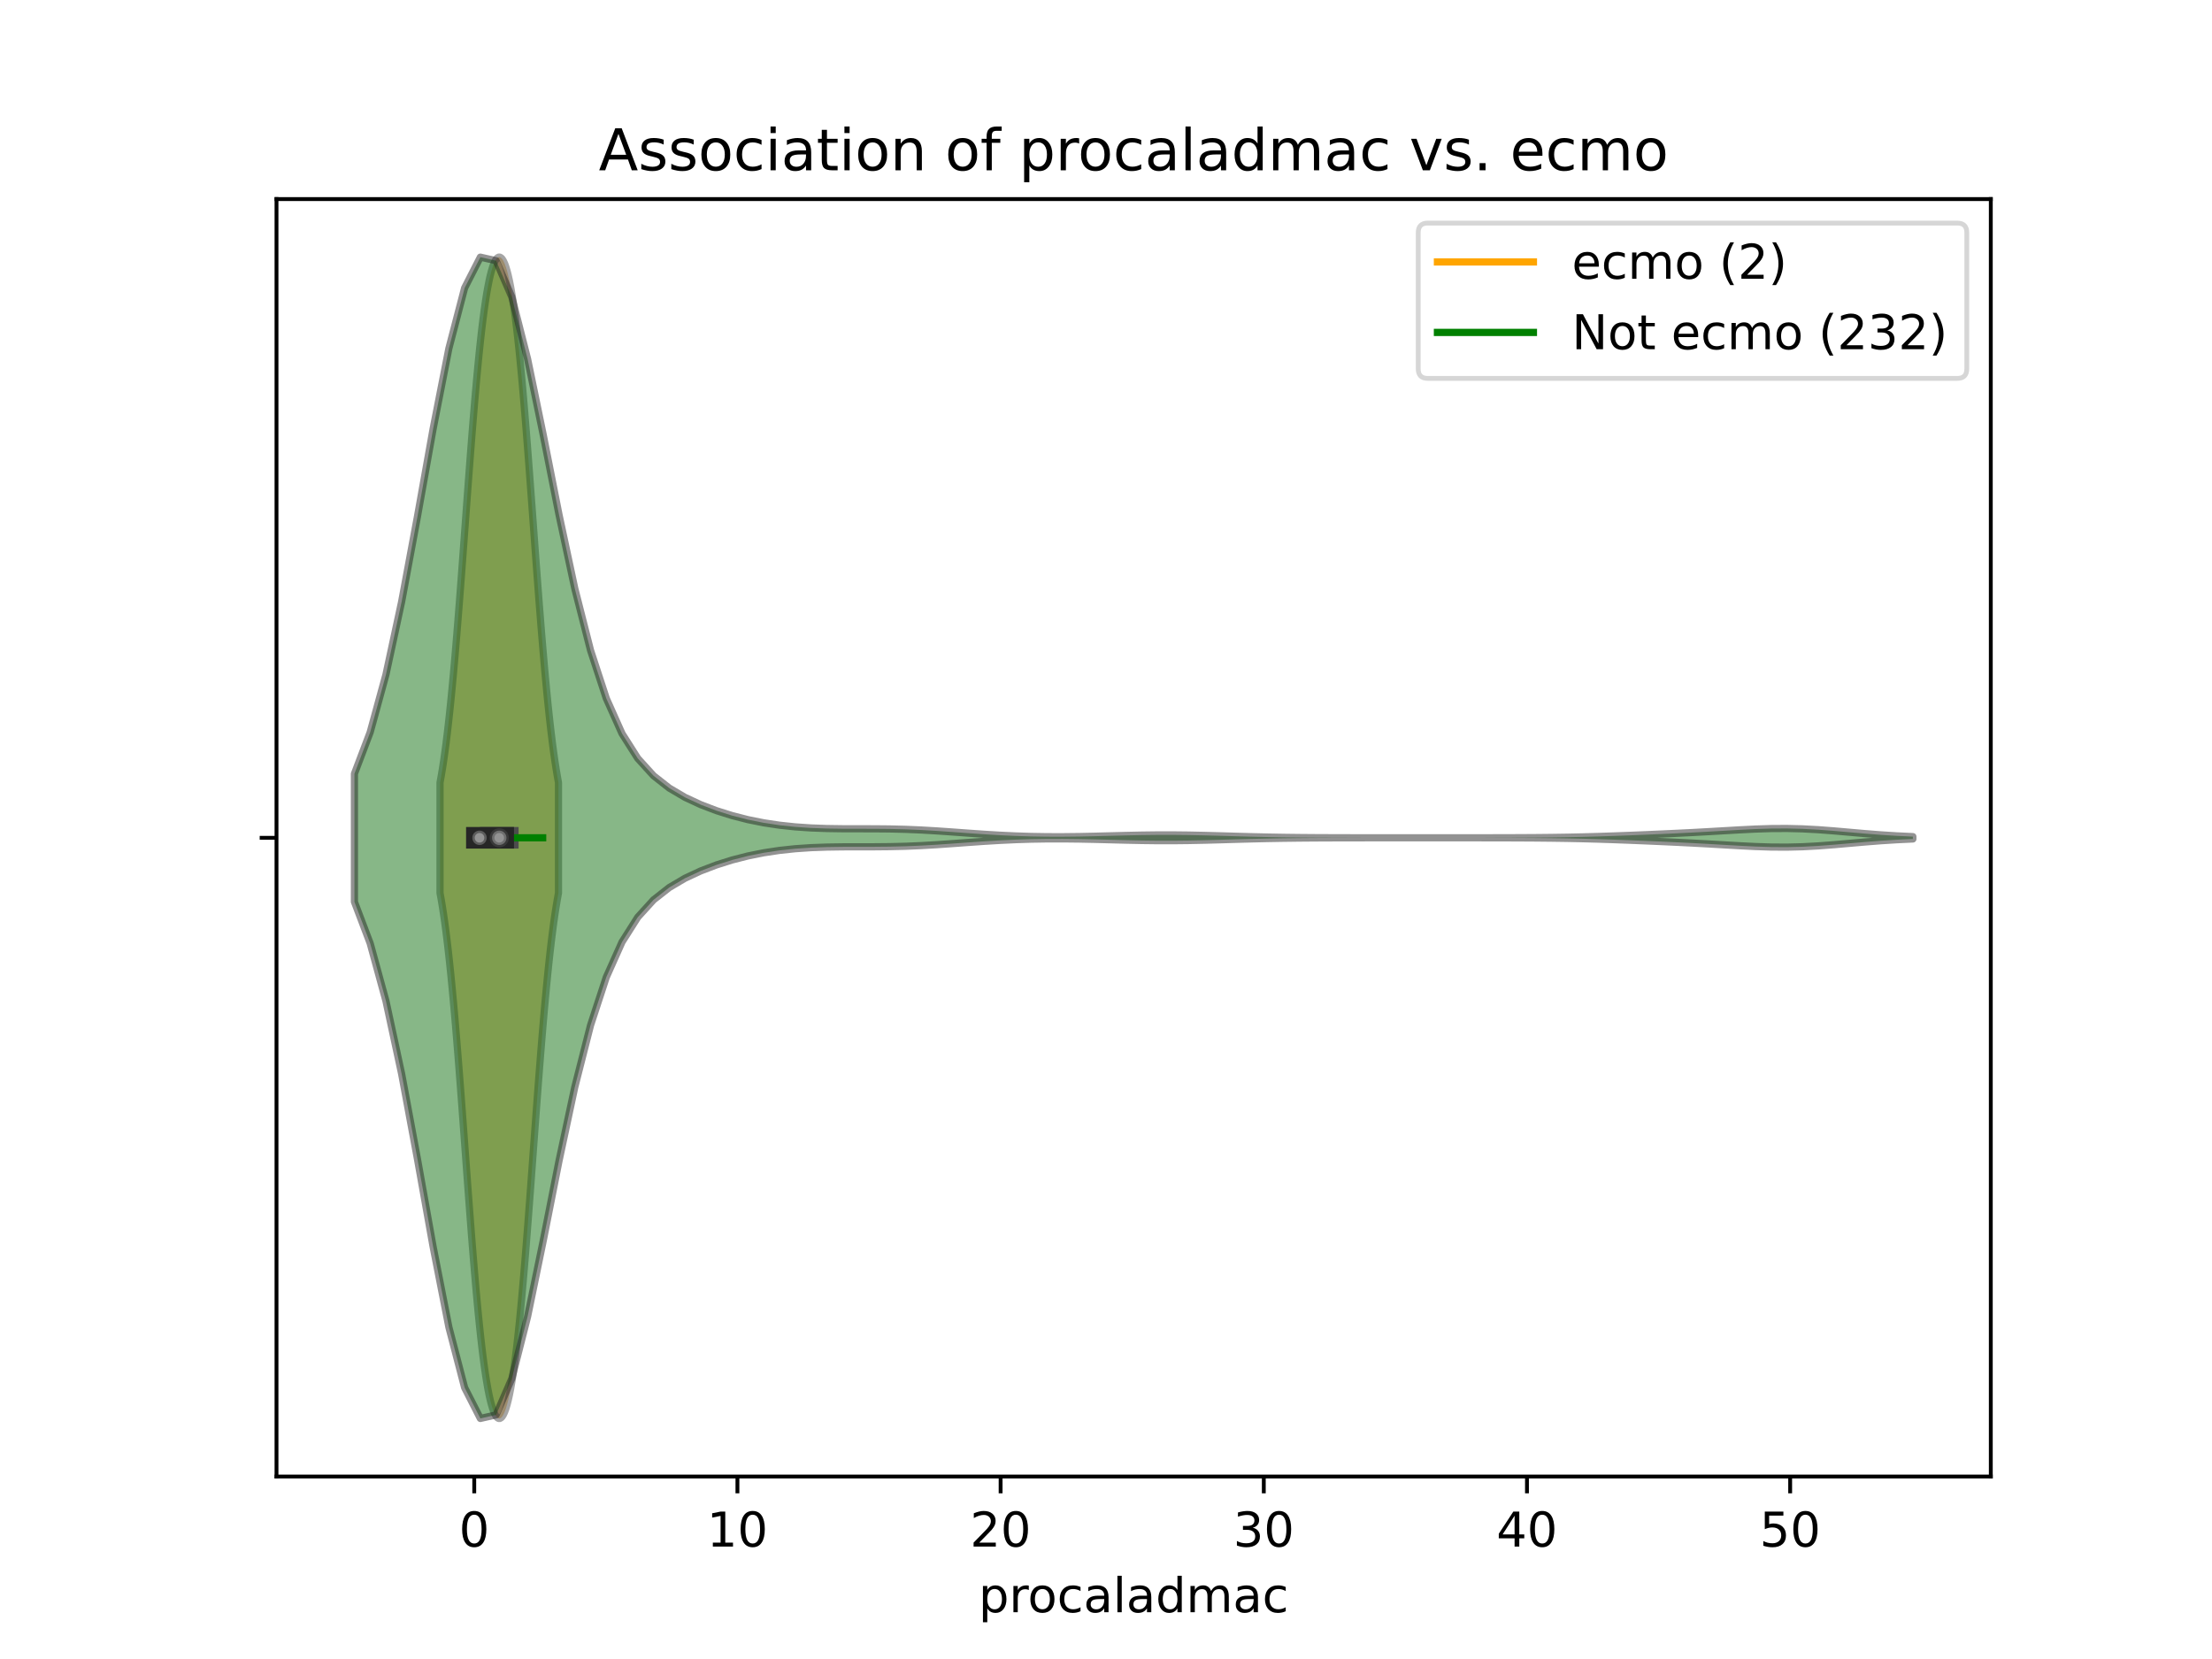 <?xml version="1.0" encoding="utf-8" standalone="no"?>
<!DOCTYPE svg PUBLIC "-//W3C//DTD SVG 1.1//EN"
  "http://www.w3.org/Graphics/SVG/1.1/DTD/svg11.dtd">
<!-- Created with matplotlib (https://matplotlib.org/) -->
<svg height="345.6pt" version="1.1" viewBox="0 0 460.8 345.6" width="460.8pt" xmlns="http://www.w3.org/2000/svg" xmlns:xlink="http://www.w3.org/1999/xlink">
 <defs>
  <style type="text/css">
*{stroke-linecap:butt;stroke-linejoin:round;}
  </style>
 </defs>
 <g id="figure_1">
  <g id="patch_1">
   <path d="M 0 345.6 
L 460.8 345.6 
L 460.8 0 
L 0 0 
z
" style="fill:#ffffff;"/>
  </g>
  <g id="axes_1">
   <g id="patch_2">
    <path d="M 57.6 307.584 
L 414.72 307.584 
L 414.72 41.472 
L 57.6 41.472 
z
" style="fill:#ffffff;"/>
   </g>
   <g id="PolyCollection_1">
    <defs>
     <path d="M 91.664 -159.569 
L 91.664 -182.575 
L 91.914 -183.952 
L 92.163 -185.447 
L 92.412 -187.067 
L 92.661 -188.813 
L 92.911 -190.69 
L 93.16 -192.697 
L 93.409 -194.837 
L 93.658 -197.109 
L 93.908 -199.511 
L 94.157 -202.041 
L 94.406 -204.694 
L 94.656 -207.464 
L 94.905 -210.347 
L 95.154 -213.332 
L 95.403 -216.412 
L 95.653 -219.575 
L 95.902 -222.809 
L 96.151 -226.103 
L 96.4 -229.442 
L 96.65 -232.812 
L 96.899 -236.199 
L 97.148 -239.587 
L 97.397 -242.96 
L 97.647 -246.303 
L 97.896 -249.601 
L 98.145 -252.838 
L 98.394 -256.002 
L 98.644 -259.078 
L 98.893 -262.054 
L 99.142 -264.918 
L 99.391 -267.66 
L 99.641 -270.273 
L 99.89 -272.747 
L 100.139 -275.077 
L 100.389 -277.259 
L 100.638 -279.288 
L 100.887 -281.164 
L 101.136 -282.885 
L 101.386 -284.451 
L 101.635 -285.863 
L 101.884 -287.123 
L 102.133 -288.233 
L 102.383 -289.196 
L 102.632 -290.015 
L 102.881 -290.693 
L 103.13 -291.231 
L 103.38 -291.632 
L 103.629 -291.899 
L 103.878 -292.032 
L 104.127 -292.032 
L 104.377 -291.899 
L 104.626 -291.632 
L 104.875 -291.231 
L 105.125 -290.693 
L 105.374 -290.015 
L 105.623 -289.196 
L 105.872 -288.233 
L 106.122 -287.123 
L 106.371 -285.863 
L 106.62 -284.451 
L 106.869 -282.885 
L 107.119 -281.164 
L 107.368 -279.288 
L 107.617 -277.259 
L 107.866 -275.077 
L 108.116 -272.747 
L 108.365 -270.273 
L 108.614 -267.66 
L 108.863 -264.918 
L 109.113 -262.054 
L 109.362 -259.078 
L 109.611 -256.002 
L 109.86 -252.838 
L 110.11 -249.601 
L 110.359 -246.303 
L 110.608 -242.96 
L 110.858 -239.587 
L 111.107 -236.199 
L 111.356 -232.812 
L 111.605 -229.442 
L 111.855 -226.103 
L 112.104 -222.809 
L 112.353 -219.575 
L 112.602 -216.412 
L 112.852 -213.332 
L 113.101 -210.347 
L 113.35 -207.464 
L 113.599 -204.694 
L 113.849 -202.041 
L 114.098 -199.511 
L 114.347 -197.109 
L 114.596 -194.837 
L 114.846 -192.697 
L 115.095 -190.69 
L 115.344 -188.813 
L 115.594 -187.067 
L 115.843 -185.447 
L 116.092 -183.952 
L 116.341 -182.575 
L 116.341 -159.569 
L 116.341 -159.569 
L 116.092 -158.192 
L 115.843 -156.697 
L 115.594 -155.077 
L 115.344 -153.331 
L 115.095 -151.454 
L 114.846 -149.447 
L 114.596 -147.307 
L 114.347 -145.035 
L 114.098 -142.633 
L 113.849 -140.103 
L 113.599 -137.45 
L 113.35 -134.68 
L 113.101 -131.797 
L 112.852 -128.812 
L 112.602 -125.732 
L 112.353 -122.569 
L 112.104 -119.335 
L 111.855 -116.041 
L 111.605 -112.702 
L 111.356 -109.332 
L 111.107 -105.945 
L 110.858 -102.557 
L 110.608 -99.184 
L 110.359 -95.841 
L 110.11 -92.543 
L 109.86 -89.306 
L 109.611 -86.142 
L 109.362 -83.066 
L 109.113 -80.09 
L 108.863 -77.226 
L 108.614 -74.484 
L 108.365 -71.871 
L 108.116 -69.397 
L 107.866 -67.067 
L 107.617 -64.885 
L 107.368 -62.856 
L 107.119 -60.98 
L 106.869 -59.259 
L 106.62 -57.693 
L 106.371 -56.281 
L 106.122 -55.021 
L 105.872 -53.911 
L 105.623 -52.948 
L 105.374 -52.129 
L 105.125 -51.451 
L 104.875 -50.913 
L 104.626 -50.512 
L 104.377 -50.245 
L 104.127 -50.112 
L 103.878 -50.112 
L 103.629 -50.245 
L 103.38 -50.512 
L 103.13 -50.913 
L 102.881 -51.451 
L 102.632 -52.129 
L 102.383 -52.948 
L 102.133 -53.911 
L 101.884 -55.021 
L 101.635 -56.281 
L 101.386 -57.693 
L 101.136 -59.259 
L 100.887 -60.98 
L 100.638 -62.856 
L 100.389 -64.885 
L 100.139 -67.067 
L 99.89 -69.397 
L 99.641 -71.871 
L 99.391 -74.484 
L 99.142 -77.226 
L 98.893 -80.09 
L 98.644 -83.066 
L 98.394 -86.142 
L 98.145 -89.306 
L 97.896 -92.543 
L 97.647 -95.841 
L 97.397 -99.184 
L 97.148 -102.557 
L 96.899 -105.945 
L 96.65 -109.332 
L 96.4 -112.702 
L 96.151 -116.041 
L 95.902 -119.335 
L 95.653 -122.569 
L 95.403 -125.732 
L 95.154 -128.812 
L 94.905 -131.797 
L 94.656 -134.68 
L 94.406 -137.45 
L 94.157 -140.103 
L 93.908 -142.633 
L 93.658 -145.035 
L 93.409 -147.307 
L 93.16 -149.447 
L 92.911 -151.454 
L 92.661 -153.331 
L 92.412 -155.077 
L 92.163 -156.697 
L 91.914 -158.192 
L 91.664 -159.569 
z
" id="m491a7fed80" style="stroke:#4c4c4c;stroke-opacity:0.5;stroke-width:1.5;"/>
    </defs>
    <g clip-path="url(#p5a0b3143cb)">
     <use style="fill:#df9c20;fill-opacity:0.5;stroke:#4c4c4c;stroke-opacity:0.5;stroke-width:1.5;" x="0" xlink:href="#m491a7fed80" y="345.6"/>
    </g>
   </g>
   <g id="PolyCollection_2">
    <defs>
     <path d="M 73.833 -157.735 
L 73.833 -184.409 
L 77.112 -193.056 
L 80.391 -205.041 
L 83.671 -220.282 
L 86.95 -237.929 
L 90.229 -256.288 
L 93.509 -273.018 
L 96.788 -285.61 
L 100.067 -292.032 
L 103.347 -291.289 
L 106.626 -283.711 
L 109.905 -270.83 
L 113.185 -254.908 
L 116.464 -238.319 
L 119.743 -222.994 
L 123.023 -210.121 
L 126.302 -200.111 
L 129.581 -192.78 
L 132.861 -187.612 
L 136.14 -184.005 
L 139.42 -181.429 
L 142.699 -179.497 
L 145.978 -177.971 
L 149.258 -176.721 
L 152.537 -175.69 
L 155.816 -174.852 
L 159.096 -174.193 
L 162.375 -173.697 
L 165.654 -173.348 
L 168.934 -173.125 
L 172.213 -173.005 
L 175.492 -172.957 
L 178.772 -172.949 
L 182.051 -172.946 
L 185.33 -172.916 
L 188.61 -172.836 
L 191.889 -172.698 
L 195.168 -172.507 
L 198.448 -172.279 
L 201.727 -172.039 
L 205.006 -171.81 
L 208.286 -171.612 
L 211.565 -171.458 
L 214.844 -171.355 
L 218.124 -171.302 
L 221.403 -171.297 
L 224.682 -171.332 
L 227.962 -171.398 
L 231.241 -171.481 
L 234.52 -171.565 
L 237.8 -171.634 
L 241.079 -171.674 
L 244.358 -171.677 
L 247.638 -171.641 
L 250.917 -171.574 
L 254.196 -171.486 
L 257.476 -171.391 
L 260.755 -171.303 
L 264.034 -171.228 
L 267.314 -171.171 
L 270.593 -171.13 
L 273.872 -171.104 
L 277.152 -171.089 
L 280.431 -171.08 
L 283.71 -171.076 
L 286.99 -171.074 
L 290.269 -171.073 
L 293.548 -171.072 
L 296.828 -171.072 
L 300.107 -171.072 
L 303.386 -171.073 
L 306.666 -171.074 
L 309.945 -171.077 
L 313.224 -171.083 
L 316.504 -171.094 
L 319.783 -171.114 
L 323.062 -171.146 
L 326.342 -171.194 
L 329.621 -171.262 
L 332.9 -171.35 
L 336.18 -171.458 
L 339.459 -171.58 
L 342.739 -171.714 
L 346.018 -171.856 
L 349.297 -172.007 
L 352.577 -172.17 
L 355.856 -172.349 
L 359.135 -172.54 
L 362.415 -172.729 
L 365.694 -172.892 
L 368.973 -172.997 
L 372.253 -173.016 
L 375.532 -172.935 
L 378.811 -172.757 
L 382.091 -172.507 
L 385.37 -172.22 
L 388.649 -171.934 
L 391.929 -171.678 
L 395.208 -171.472 
L 398.487 -171.319 
L 398.487 -170.825 
L 398.487 -170.825 
L 395.208 -170.672 
L 391.929 -170.466 
L 388.649 -170.21 
L 385.37 -169.924 
L 382.091 -169.637 
L 378.811 -169.387 
L 375.532 -169.209 
L 372.253 -169.128 
L 368.973 -169.147 
L 365.694 -169.252 
L 362.415 -169.415 
L 359.135 -169.604 
L 355.856 -169.795 
L 352.577 -169.974 
L 349.297 -170.137 
L 346.018 -170.288 
L 342.739 -170.43 
L 339.459 -170.564 
L 336.18 -170.686 
L 332.9 -170.794 
L 329.621 -170.882 
L 326.342 -170.95 
L 323.062 -170.998 
L 319.783 -171.03 
L 316.504 -171.05 
L 313.224 -171.061 
L 309.945 -171.067 
L 306.666 -171.07 
L 303.386 -171.071 
L 300.107 -171.072 
L 296.828 -171.072 
L 293.548 -171.072 
L 290.269 -171.071 
L 286.99 -171.07 
L 283.71 -171.068 
L 280.431 -171.064 
L 277.152 -171.055 
L 273.872 -171.04 
L 270.593 -171.014 
L 267.314 -170.973 
L 264.034 -170.916 
L 260.755 -170.841 
L 257.476 -170.753 
L 254.196 -170.658 
L 250.917 -170.57 
L 247.638 -170.503 
L 244.358 -170.467 
L 241.079 -170.47 
L 237.8 -170.51 
L 234.52 -170.579 
L 231.241 -170.663 
L 227.962 -170.746 
L 224.682 -170.812 
L 221.403 -170.847 
L 218.124 -170.842 
L 214.844 -170.789 
L 211.565 -170.686 
L 208.286 -170.532 
L 205.006 -170.334 
L 201.727 -170.105 
L 198.448 -169.865 
L 195.168 -169.637 
L 191.889 -169.446 
L 188.61 -169.308 
L 185.33 -169.228 
L 182.051 -169.198 
L 178.772 -169.195 
L 175.492 -169.187 
L 172.213 -169.139 
L 168.934 -169.019 
L 165.654 -168.796 
L 162.375 -168.447 
L 159.096 -167.951 
L 155.816 -167.292 
L 152.537 -166.454 
L 149.258 -165.423 
L 145.978 -164.173 
L 142.699 -162.647 
L 139.42 -160.715 
L 136.14 -158.139 
L 132.861 -154.532 
L 129.581 -149.364 
L 126.302 -142.033 
L 123.023 -132.023 
L 119.743 -119.15 
L 116.464 -103.825 
L 113.185 -87.236 
L 109.905 -71.314 
L 106.626 -58.433 
L 103.347 -50.855 
L 100.067 -50.112 
L 96.788 -56.534 
L 93.509 -69.126 
L 90.229 -85.856 
L 86.95 -104.215 
L 83.671 -121.862 
L 80.391 -137.103 
L 77.112 -149.088 
L 73.833 -157.735 
z
" id="m8561f39a46" style="stroke:#262626;stroke-opacity:0.5;stroke-width:1.5;"/>
    </defs>
    <g clip-path="url(#p5a0b3143cb)">
     <use style="fill:#107010;fill-opacity:0.5;stroke:#262626;stroke-opacity:0.5;stroke-width:1.5;" x="0" xlink:href="#m8561f39a46" y="345.6"/>
    </g>
   </g>
   <g id="matplotlib.axis_1">
    <g id="xtick_1">
     <g id="line2d_1">
      <defs>
       <path d="M 0 0 
L 0 3.5 
" id="m70a475940a" style="stroke:#000000;stroke-width:0.8;"/>
      </defs>
      <g>
       <use style="stroke:#000000;stroke-width:0.8;" x="98.794" xlink:href="#m70a475940a" y="307.584"/>
      </g>
     </g>
     <g id="text_1">
      <!-- 0 -->
      <defs>
       <path d="M 31.781 66.406 
Q 24.172 66.406 20.328 58.906 
Q 16.5 51.422 16.5 36.375 
Q 16.5 21.391 20.328 13.891 
Q 24.172 6.391 31.781 6.391 
Q 39.453 6.391 43.281 13.891 
Q 47.125 21.391 47.125 36.375 
Q 47.125 51.422 43.281 58.906 
Q 39.453 66.406 31.781 66.406 
z
M 31.781 74.219 
Q 44.047 74.219 50.516 64.516 
Q 56.984 54.828 56.984 36.375 
Q 56.984 17.969 50.516 8.266 
Q 44.047 -1.422 31.781 -1.422 
Q 19.531 -1.422 13.062 8.266 
Q 6.594 17.969 6.594 36.375 
Q 6.594 54.828 13.062 64.516 
Q 19.531 74.219 31.781 74.219 
z
" id="DejaVuSans-48"/>
      </defs>
      <g transform="translate(95.613 322.182)scale(0.1 -0.1)">
       <use xlink:href="#DejaVuSans-48"/>
      </g>
     </g>
    </g>
    <g id="xtick_2">
     <g id="line2d_2">
      <g>
       <use style="stroke:#000000;stroke-width:0.8;" x="153.62" xlink:href="#m70a475940a" y="307.584"/>
      </g>
     </g>
     <g id="text_2">
      <!-- 10 -->
      <defs>
       <path d="M 12.406 8.297 
L 28.516 8.297 
L 28.516 63.922 
L 10.984 60.406 
L 10.984 69.391 
L 28.422 72.906 
L 38.281 72.906 
L 38.281 8.297 
L 54.391 8.297 
L 54.391 0 
L 12.406 0 
z
" id="DejaVuSans-49"/>
      </defs>
      <g transform="translate(147.258 322.182)scale(0.1 -0.1)">
       <use xlink:href="#DejaVuSans-49"/>
       <use x="63.623" xlink:href="#DejaVuSans-48"/>
      </g>
     </g>
    </g>
    <g id="xtick_3">
     <g id="line2d_3">
      <g>
       <use style="stroke:#000000;stroke-width:0.8;" x="208.446" xlink:href="#m70a475940a" y="307.584"/>
      </g>
     </g>
     <g id="text_3">
      <!-- 20 -->
      <defs>
       <path d="M 19.188 8.297 
L 53.609 8.297 
L 53.609 0 
L 7.328 0 
L 7.328 8.297 
Q 12.938 14.109 22.625 23.891 
Q 32.328 33.688 34.812 36.531 
Q 39.547 41.844 41.422 45.531 
Q 43.312 49.219 43.312 52.781 
Q 43.312 58.594 39.234 62.25 
Q 35.156 65.922 28.609 65.922 
Q 23.969 65.922 18.812 64.312 
Q 13.672 62.703 7.812 59.422 
L 7.812 69.391 
Q 13.766 71.781 18.938 73 
Q 24.125 74.219 28.422 74.219 
Q 39.75 74.219 46.484 68.547 
Q 53.219 62.891 53.219 53.422 
Q 53.219 48.922 51.531 44.891 
Q 49.859 40.875 45.406 35.406 
Q 44.188 33.984 37.641 27.219 
Q 31.109 20.453 19.188 8.297 
z
" id="DejaVuSans-50"/>
      </defs>
      <g transform="translate(202.083 322.182)scale(0.1 -0.1)">
       <use xlink:href="#DejaVuSans-50"/>
       <use x="63.623" xlink:href="#DejaVuSans-48"/>
      </g>
     </g>
    </g>
    <g id="xtick_4">
     <g id="line2d_4">
      <g>
       <use style="stroke:#000000;stroke-width:0.8;" x="263.272" xlink:href="#m70a475940a" y="307.584"/>
      </g>
     </g>
     <g id="text_4">
      <!-- 30 -->
      <defs>
       <path d="M 40.578 39.312 
Q 47.656 37.797 51.625 33 
Q 55.609 28.219 55.609 21.188 
Q 55.609 10.406 48.188 4.484 
Q 40.766 -1.422 27.094 -1.422 
Q 22.516 -1.422 17.656 -0.516 
Q 12.797 0.391 7.625 2.203 
L 7.625 11.719 
Q 11.719 9.328 16.594 8.109 
Q 21.484 6.891 26.812 6.891 
Q 36.078 6.891 40.938 10.547 
Q 45.797 14.203 45.797 21.188 
Q 45.797 27.641 41.281 31.266 
Q 36.766 34.906 28.719 34.906 
L 20.219 34.906 
L 20.219 43.016 
L 29.109 43.016 
Q 36.375 43.016 40.234 45.922 
Q 44.094 48.828 44.094 54.297 
Q 44.094 59.906 40.109 62.906 
Q 36.141 65.922 28.719 65.922 
Q 24.656 65.922 20.016 65.031 
Q 15.375 64.156 9.812 62.312 
L 9.812 71.094 
Q 15.438 72.656 20.344 73.438 
Q 25.25 74.219 29.594 74.219 
Q 40.828 74.219 47.359 69.109 
Q 53.906 64.016 53.906 55.328 
Q 53.906 49.266 50.438 45.094 
Q 46.969 40.922 40.578 39.312 
z
" id="DejaVuSans-51"/>
      </defs>
      <g transform="translate(256.909 322.182)scale(0.1 -0.1)">
       <use xlink:href="#DejaVuSans-51"/>
       <use x="63.623" xlink:href="#DejaVuSans-48"/>
      </g>
     </g>
    </g>
    <g id="xtick_5">
     <g id="line2d_5">
      <g>
       <use style="stroke:#000000;stroke-width:0.8;" x="318.097" xlink:href="#m70a475940a" y="307.584"/>
      </g>
     </g>
     <g id="text_5">
      <!-- 40 -->
      <defs>
       <path d="M 37.797 64.312 
L 12.891 25.391 
L 37.797 25.391 
z
M 35.203 72.906 
L 47.609 72.906 
L 47.609 25.391 
L 58.016 25.391 
L 58.016 17.188 
L 47.609 17.188 
L 47.609 0 
L 37.797 0 
L 37.797 17.188 
L 4.891 17.188 
L 4.891 26.703 
z
" id="DejaVuSans-52"/>
      </defs>
      <g transform="translate(311.735 322.182)scale(0.1 -0.1)">
       <use xlink:href="#DejaVuSans-52"/>
       <use x="63.623" xlink:href="#DejaVuSans-48"/>
      </g>
     </g>
    </g>
    <g id="xtick_6">
     <g id="line2d_6">
      <g>
       <use style="stroke:#000000;stroke-width:0.8;" x="372.923" xlink:href="#m70a475940a" y="307.584"/>
      </g>
     </g>
     <g id="text_6">
      <!-- 50 -->
      <defs>
       <path d="M 10.797 72.906 
L 49.516 72.906 
L 49.516 64.594 
L 19.828 64.594 
L 19.828 46.734 
Q 21.969 47.469 24.109 47.828 
Q 26.266 48.188 28.422 48.188 
Q 40.625 48.188 47.75 41.5 
Q 54.891 34.812 54.891 23.391 
Q 54.891 11.625 47.562 5.094 
Q 40.234 -1.422 26.906 -1.422 
Q 22.312 -1.422 17.547 -0.641 
Q 12.797 0.141 7.719 1.703 
L 7.719 11.625 
Q 12.109 9.234 16.797 8.062 
Q 21.484 6.891 26.703 6.891 
Q 35.156 6.891 40.078 11.328 
Q 45.016 15.766 45.016 23.391 
Q 45.016 31 40.078 35.438 
Q 35.156 39.891 26.703 39.891 
Q 22.75 39.891 18.812 39.016 
Q 14.891 38.141 10.797 36.281 
z
" id="DejaVuSans-53"/>
      </defs>
      <g transform="translate(366.561 322.182)scale(0.1 -0.1)">
       <use xlink:href="#DejaVuSans-53"/>
       <use x="63.623" xlink:href="#DejaVuSans-48"/>
      </g>
     </g>
    </g>
    <g id="text_7">
     <!-- procaladmac -->
     <defs>
      <path d="M 18.109 8.203 
L 18.109 -20.797 
L 9.078 -20.797 
L 9.078 54.688 
L 18.109 54.688 
L 18.109 46.391 
Q 20.953 51.266 25.266 53.625 
Q 29.594 56 35.594 56 
Q 45.562 56 51.781 48.094 
Q 58.016 40.188 58.016 27.297 
Q 58.016 14.406 51.781 6.484 
Q 45.562 -1.422 35.594 -1.422 
Q 29.594 -1.422 25.266 0.953 
Q 20.953 3.328 18.109 8.203 
z
M 48.688 27.297 
Q 48.688 37.203 44.609 42.844 
Q 40.531 48.484 33.406 48.484 
Q 26.266 48.484 22.188 42.844 
Q 18.109 37.203 18.109 27.297 
Q 18.109 17.391 22.188 11.75 
Q 26.266 6.109 33.406 6.109 
Q 40.531 6.109 44.609 11.75 
Q 48.688 17.391 48.688 27.297 
z
" id="DejaVuSans-112"/>
      <path d="M 41.109 46.297 
Q 39.594 47.172 37.812 47.578 
Q 36.031 48 33.891 48 
Q 26.266 48 22.188 43.047 
Q 18.109 38.094 18.109 28.812 
L 18.109 0 
L 9.078 0 
L 9.078 54.688 
L 18.109 54.688 
L 18.109 46.188 
Q 20.953 51.172 25.484 53.578 
Q 30.031 56 36.531 56 
Q 37.453 56 38.578 55.875 
Q 39.703 55.766 41.062 55.516 
z
" id="DejaVuSans-114"/>
      <path d="M 30.609 48.391 
Q 23.391 48.391 19.188 42.75 
Q 14.984 37.109 14.984 27.297 
Q 14.984 17.484 19.156 11.844 
Q 23.344 6.203 30.609 6.203 
Q 37.797 6.203 41.984 11.859 
Q 46.188 17.531 46.188 27.297 
Q 46.188 37.016 41.984 42.703 
Q 37.797 48.391 30.609 48.391 
z
M 30.609 56 
Q 42.328 56 49.016 48.375 
Q 55.719 40.766 55.719 27.297 
Q 55.719 13.875 49.016 6.219 
Q 42.328 -1.422 30.609 -1.422 
Q 18.844 -1.422 12.172 6.219 
Q 5.516 13.875 5.516 27.297 
Q 5.516 40.766 12.172 48.375 
Q 18.844 56 30.609 56 
z
" id="DejaVuSans-111"/>
      <path d="M 48.781 52.594 
L 48.781 44.188 
Q 44.969 46.297 41.141 47.344 
Q 37.312 48.391 33.406 48.391 
Q 24.656 48.391 19.812 42.844 
Q 14.984 37.312 14.984 27.297 
Q 14.984 17.281 19.812 11.734 
Q 24.656 6.203 33.406 6.203 
Q 37.312 6.203 41.141 7.25 
Q 44.969 8.297 48.781 10.406 
L 48.781 2.094 
Q 45.016 0.344 40.984 -0.531 
Q 36.969 -1.422 32.422 -1.422 
Q 20.062 -1.422 12.781 6.344 
Q 5.516 14.109 5.516 27.297 
Q 5.516 40.672 12.859 48.328 
Q 20.219 56 33.016 56 
Q 37.156 56 41.109 55.141 
Q 45.062 54.297 48.781 52.594 
z
" id="DejaVuSans-99"/>
      <path d="M 34.281 27.484 
Q 23.391 27.484 19.188 25 
Q 14.984 22.516 14.984 16.5 
Q 14.984 11.719 18.141 8.906 
Q 21.297 6.109 26.703 6.109 
Q 34.188 6.109 38.703 11.406 
Q 43.219 16.703 43.219 25.484 
L 43.219 27.484 
z
M 52.203 31.203 
L 52.203 0 
L 43.219 0 
L 43.219 8.297 
Q 40.141 3.328 35.547 0.953 
Q 30.953 -1.422 24.312 -1.422 
Q 15.922 -1.422 10.953 3.297 
Q 6 8.016 6 15.922 
Q 6 25.141 12.172 29.828 
Q 18.359 34.516 30.609 34.516 
L 43.219 34.516 
L 43.219 35.406 
Q 43.219 41.609 39.141 45 
Q 35.062 48.391 27.688 48.391 
Q 23 48.391 18.547 47.266 
Q 14.109 46.141 10.016 43.891 
L 10.016 52.203 
Q 14.938 54.109 19.578 55.047 
Q 24.219 56 28.609 56 
Q 40.484 56 46.344 49.844 
Q 52.203 43.703 52.203 31.203 
z
" id="DejaVuSans-97"/>
      <path d="M 9.422 75.984 
L 18.406 75.984 
L 18.406 0 
L 9.422 0 
z
" id="DejaVuSans-108"/>
      <path d="M 45.406 46.391 
L 45.406 75.984 
L 54.391 75.984 
L 54.391 0 
L 45.406 0 
L 45.406 8.203 
Q 42.578 3.328 38.25 0.953 
Q 33.938 -1.422 27.875 -1.422 
Q 17.969 -1.422 11.734 6.484 
Q 5.516 14.406 5.516 27.297 
Q 5.516 40.188 11.734 48.094 
Q 17.969 56 27.875 56 
Q 33.938 56 38.25 53.625 
Q 42.578 51.266 45.406 46.391 
z
M 14.797 27.297 
Q 14.797 17.391 18.875 11.75 
Q 22.953 6.109 30.078 6.109 
Q 37.203 6.109 41.297 11.75 
Q 45.406 17.391 45.406 27.297 
Q 45.406 37.203 41.297 42.844 
Q 37.203 48.484 30.078 48.484 
Q 22.953 48.484 18.875 42.844 
Q 14.797 37.203 14.797 27.297 
z
" id="DejaVuSans-100"/>
      <path d="M 52 44.188 
Q 55.375 50.25 60.062 53.125 
Q 64.75 56 71.094 56 
Q 79.641 56 84.281 50.016 
Q 88.922 44.047 88.922 33.016 
L 88.922 0 
L 79.891 0 
L 79.891 32.719 
Q 79.891 40.578 77.094 44.375 
Q 74.312 48.188 68.609 48.188 
Q 61.625 48.188 57.562 43.547 
Q 53.516 38.922 53.516 30.906 
L 53.516 0 
L 44.484 0 
L 44.484 32.719 
Q 44.484 40.625 41.703 44.406 
Q 38.922 48.188 33.109 48.188 
Q 26.219 48.188 22.156 43.531 
Q 18.109 38.875 18.109 30.906 
L 18.109 0 
L 9.078 0 
L 9.078 54.688 
L 18.109 54.688 
L 18.109 46.188 
Q 21.188 51.219 25.484 53.609 
Q 29.781 56 35.688 56 
Q 41.656 56 45.828 52.969 
Q 50 49.953 52 44.188 
z
" id="DejaVuSans-109"/>
     </defs>
     <g transform="translate(203.859 335.861)scale(0.1 -0.1)">
      <use xlink:href="#DejaVuSans-112"/>
      <use x="63.477" xlink:href="#DejaVuSans-114"/>
      <use x="102.34" xlink:href="#DejaVuSans-111"/>
      <use x="163.521" xlink:href="#DejaVuSans-99"/>
      <use x="218.502" xlink:href="#DejaVuSans-97"/>
      <use x="279.781" xlink:href="#DejaVuSans-108"/>
      <use x="307.564" xlink:href="#DejaVuSans-97"/>
      <use x="368.844" xlink:href="#DejaVuSans-100"/>
      <use x="432.32" xlink:href="#DejaVuSans-109"/>
      <use x="529.732" xlink:href="#DejaVuSans-97"/>
      <use x="591.012" xlink:href="#DejaVuSans-99"/>
     </g>
    </g>
   </g>
   <g id="matplotlib.axis_2">
    <g id="ytick_1">
     <g id="line2d_7">
      <defs>
       <path d="M 0 0 
L -3.5 0 
" id="m2b347ad47b" style="stroke:#000000;stroke-width:0.8;"/>
      </defs>
      <g>
       <use style="stroke:#000000;stroke-width:0.8;" x="57.6" xlink:href="#m2b347ad47b" y="174.528"/>
      </g>
     </g>
    </g>
   </g>
   <g id="line2d_8">
    <path clip-path="url(#p5a0b3143cb)" d="M 100.439 174.528 
L 107.566 174.528 
" style="fill:none;stroke:#ffa500;stroke-linecap:square;stroke-width:1.5;"/>
   </g>
   <g id="line2d_9">
    <path clip-path="url(#p5a0b3143cb)" d="M 102.221 174.528 
L 105.785 174.528 
" style="fill:none;stroke:#4c4c4c;stroke-linecap:square;stroke-width:4.5;"/>
   </g>
   <g id="line2d_10">
    <path clip-path="url(#p5a0b3143cb)" d="M 99.342 174.528 
L 113.049 174.528 
" style="fill:none;stroke:#008000;stroke-linecap:square;stroke-width:1.5;"/>
   </g>
   <g id="line2d_11">
    <path clip-path="url(#p5a0b3143cb)" d="M 99.343 174.528 
L 104.825 174.528 
" style="fill:none;stroke:#262626;stroke-linecap:square;stroke-width:4.5;"/>
   </g>
   <g id="patch_3">
    <path d="M 57.6 307.584 
L 57.6 41.472 
" style="fill:none;stroke:#000000;stroke-linecap:square;stroke-linejoin:miter;stroke-width:0.8;"/>
   </g>
   <g id="patch_4">
    <path d="M 414.72 307.584 
L 414.72 41.472 
" style="fill:none;stroke:#000000;stroke-linecap:square;stroke-linejoin:miter;stroke-width:0.8;"/>
   </g>
   <g id="patch_5">
    <path d="M 57.6 307.584 
L 414.72 307.584 
" style="fill:none;stroke:#000000;stroke-linecap:square;stroke-linejoin:miter;stroke-width:0.8;"/>
   </g>
   <g id="patch_6">
    <path d="M 57.6 41.472 
L 414.72 41.472 
" style="fill:none;stroke:#000000;stroke-linecap:square;stroke-linejoin:miter;stroke-width:0.8;"/>
   </g>
   <g id="PathCollection_1">
    <defs>
     <path d="M 0 1.5 
C 0.398 1.5 0.779 1.342 1.061 1.061 
C 1.342 0.779 1.5 0.398 1.5 0 
C 1.5 -0.398 1.342 -0.779 1.061 -1.061 
C 0.779 -1.342 0.398 -1.5 0 -1.5 
C -0.398 -1.5 -0.779 -1.342 -1.061 -1.061 
C -1.342 -0.779 -1.5 -0.398 -1.5 0 
C -1.5 0.398 -1.342 0.779 -1.061 1.061 
C -0.779 1.342 -0.398 1.5 0 1.5 
z
" id="m1495c85ef2" style="stroke:#4c4c4c;stroke-opacity:0.5;"/>
    </defs>
    <g clip-path="url(#p5a0b3143cb)">
     <use style="fill:#ffffff;fill-opacity:0.5;stroke:#4c4c4c;stroke-opacity:0.5;" x="104.003" xlink:href="#m1495c85ef2" y="174.528"/>
    </g>
   </g>
   <g id="PathCollection_2">
    <defs>
     <path d="M 0 1.5 
C 0.398 1.5 0.779 1.342 1.061 1.061 
C 1.342 0.779 1.5 0.398 1.5 0 
C 1.5 -0.398 1.342 -0.779 1.061 -1.061 
C 0.779 -1.342 0.398 -1.5 0 -1.5 
C -0.398 -1.5 -0.779 -1.342 -1.061 -1.061 
C -1.342 -0.779 -1.5 -0.398 -1.5 0 
C -1.5 0.398 -1.342 0.779 -1.061 1.061 
C -0.779 1.342 -0.398 1.5 0 1.5 
z
" id="m64dff46777" style="stroke:#262626;stroke-opacity:0.5;"/>
    </defs>
    <g clip-path="url(#p5a0b3143cb)">
     <use style="fill:#ffffff;fill-opacity:0.5;stroke:#262626;stroke-opacity:0.5;" x="99.891" xlink:href="#m64dff46777" y="174.528"/>
    </g>
   </g>
   <g id="text_8">
    <!-- Association of procaladmac vs. ecmo -->
    <defs>
     <path d="M 34.188 63.188 
L 20.797 26.906 
L 47.609 26.906 
z
M 28.609 72.906 
L 39.797 72.906 
L 67.578 0 
L 57.328 0 
L 50.688 18.703 
L 17.828 18.703 
L 11.188 0 
L 0.781 0 
z
" id="DejaVuSans-65"/>
     <path d="M 44.281 53.078 
L 44.281 44.578 
Q 40.484 46.531 36.375 47.5 
Q 32.281 48.484 27.875 48.484 
Q 21.188 48.484 17.844 46.438 
Q 14.5 44.391 14.5 40.281 
Q 14.5 37.156 16.891 35.375 
Q 19.281 33.594 26.516 31.984 
L 29.594 31.297 
Q 39.156 29.25 43.188 25.516 
Q 47.219 21.781 47.219 15.094 
Q 47.219 7.469 41.188 3.016 
Q 35.156 -1.422 24.609 -1.422 
Q 20.219 -1.422 15.453 -0.562 
Q 10.688 0.297 5.422 2 
L 5.422 11.281 
Q 10.406 8.688 15.234 7.391 
Q 20.062 6.109 24.812 6.109 
Q 31.156 6.109 34.562 8.281 
Q 37.984 10.453 37.984 14.406 
Q 37.984 18.062 35.516 20.016 
Q 33.062 21.969 24.703 23.781 
L 21.578 24.516 
Q 13.234 26.266 9.516 29.906 
Q 5.812 33.547 5.812 39.891 
Q 5.812 47.609 11.281 51.797 
Q 16.75 56 26.812 56 
Q 31.781 56 36.172 55.266 
Q 40.578 54.547 44.281 53.078 
z
" id="DejaVuSans-115"/>
     <path d="M 9.422 54.688 
L 18.406 54.688 
L 18.406 0 
L 9.422 0 
z
M 9.422 75.984 
L 18.406 75.984 
L 18.406 64.594 
L 9.422 64.594 
z
" id="DejaVuSans-105"/>
     <path d="M 18.312 70.219 
L 18.312 54.688 
L 36.812 54.688 
L 36.812 47.703 
L 18.312 47.703 
L 18.312 18.016 
Q 18.312 11.328 20.141 9.422 
Q 21.969 7.516 27.594 7.516 
L 36.812 7.516 
L 36.812 0 
L 27.594 0 
Q 17.188 0 13.234 3.875 
Q 9.281 7.766 9.281 18.016 
L 9.281 47.703 
L 2.688 47.703 
L 2.688 54.688 
L 9.281 54.688 
L 9.281 70.219 
z
" id="DejaVuSans-116"/>
     <path d="M 54.891 33.016 
L 54.891 0 
L 45.906 0 
L 45.906 32.719 
Q 45.906 40.484 42.875 44.328 
Q 39.844 48.188 33.797 48.188 
Q 26.516 48.188 22.312 43.547 
Q 18.109 38.922 18.109 30.906 
L 18.109 0 
L 9.078 0 
L 9.078 54.688 
L 18.109 54.688 
L 18.109 46.188 
Q 21.344 51.125 25.703 53.562 
Q 30.078 56 35.797 56 
Q 45.219 56 50.047 50.172 
Q 54.891 44.344 54.891 33.016 
z
" id="DejaVuSans-110"/>
     <path id="DejaVuSans-32"/>
     <path d="M 37.109 75.984 
L 37.109 68.5 
L 28.516 68.5 
Q 23.688 68.5 21.797 66.547 
Q 19.922 64.594 19.922 59.516 
L 19.922 54.688 
L 34.719 54.688 
L 34.719 47.703 
L 19.922 47.703 
L 19.922 0 
L 10.891 0 
L 10.891 47.703 
L 2.297 47.703 
L 2.297 54.688 
L 10.891 54.688 
L 10.891 58.5 
Q 10.891 67.625 15.141 71.797 
Q 19.391 75.984 28.609 75.984 
z
" id="DejaVuSans-102"/>
     <path d="M 2.984 54.688 
L 12.5 54.688 
L 29.594 8.797 
L 46.688 54.688 
L 56.203 54.688 
L 35.688 0 
L 23.484 0 
z
" id="DejaVuSans-118"/>
     <path d="M 10.688 12.406 
L 21 12.406 
L 21 0 
L 10.688 0 
z
" id="DejaVuSans-46"/>
     <path d="M 56.203 29.594 
L 56.203 25.203 
L 14.891 25.203 
Q 15.484 15.922 20.484 11.062 
Q 25.484 6.203 34.422 6.203 
Q 39.594 6.203 44.453 7.469 
Q 49.312 8.734 54.109 11.281 
L 54.109 2.781 
Q 49.266 0.734 44.188 -0.344 
Q 39.109 -1.422 33.891 -1.422 
Q 20.797 -1.422 13.156 6.188 
Q 5.516 13.812 5.516 26.812 
Q 5.516 40.234 12.766 48.109 
Q 20.016 56 32.328 56 
Q 43.359 56 49.781 48.891 
Q 56.203 41.797 56.203 29.594 
z
M 47.219 32.234 
Q 47.125 39.594 43.094 43.984 
Q 39.062 48.391 32.422 48.391 
Q 24.906 48.391 20.391 44.141 
Q 15.875 39.891 15.188 32.172 
z
" id="DejaVuSans-101"/>
    </defs>
    <g transform="translate(124.735 35.472)scale(0.12 -0.12)">
     <use xlink:href="#DejaVuSans-65"/>
     <use x="68.408" xlink:href="#DejaVuSans-115"/>
     <use x="120.508" xlink:href="#DejaVuSans-115"/>
     <use x="172.607" xlink:href="#DejaVuSans-111"/>
     <use x="233.789" xlink:href="#DejaVuSans-99"/>
     <use x="288.77" xlink:href="#DejaVuSans-105"/>
     <use x="316.553" xlink:href="#DejaVuSans-97"/>
     <use x="377.832" xlink:href="#DejaVuSans-116"/>
     <use x="417.041" xlink:href="#DejaVuSans-105"/>
     <use x="444.824" xlink:href="#DejaVuSans-111"/>
     <use x="506.006" xlink:href="#DejaVuSans-110"/>
     <use x="569.385" xlink:href="#DejaVuSans-32"/>
     <use x="601.172" xlink:href="#DejaVuSans-111"/>
     <use x="662.354" xlink:href="#DejaVuSans-102"/>
     <use x="697.559" xlink:href="#DejaVuSans-32"/>
     <use x="729.346" xlink:href="#DejaVuSans-112"/>
     <use x="792.822" xlink:href="#DejaVuSans-114"/>
     <use x="831.686" xlink:href="#DejaVuSans-111"/>
     <use x="892.867" xlink:href="#DejaVuSans-99"/>
     <use x="947.848" xlink:href="#DejaVuSans-97"/>
     <use x="1009.127" xlink:href="#DejaVuSans-108"/>
     <use x="1036.91" xlink:href="#DejaVuSans-97"/>
     <use x="1098.189" xlink:href="#DejaVuSans-100"/>
     <use x="1161.666" xlink:href="#DejaVuSans-109"/>
     <use x="1259.078" xlink:href="#DejaVuSans-97"/>
     <use x="1320.357" xlink:href="#DejaVuSans-99"/>
     <use x="1375.338" xlink:href="#DejaVuSans-32"/>
     <use x="1407.125" xlink:href="#DejaVuSans-118"/>
     <use x="1466.305" xlink:href="#DejaVuSans-115"/>
     <use x="1518.404" xlink:href="#DejaVuSans-46"/>
     <use x="1550.191" xlink:href="#DejaVuSans-32"/>
     <use x="1581.979" xlink:href="#DejaVuSans-101"/>
     <use x="1643.502" xlink:href="#DejaVuSans-99"/>
     <use x="1698.482" xlink:href="#DejaVuSans-109"/>
     <use x="1795.895" xlink:href="#DejaVuSans-111"/>
    </g>
   </g>
   <g id="legend_1">
    <g id="patch_7">
     <path d="M 297.442 78.828 
L 407.72 78.828 
Q 409.72 78.828 409.72 76.828 
L 409.72 48.472 
Q 409.72 46.472 407.72 46.472 
L 297.442 46.472 
Q 295.442 46.472 295.442 48.472 
L 295.442 76.828 
Q 295.442 78.828 297.442 78.828 
z
" style="fill:#ffffff;opacity:0.8;stroke:#cccccc;stroke-linejoin:miter;"/>
    </g>
    <g id="line2d_12">
     <path d="M 299.442 54.57 
L 319.442 54.57 
" style="fill:none;stroke:#ffa500;stroke-linecap:square;stroke-width:1.5;"/>
    </g>
    <g id="line2d_13"/>
    <g id="text_9">
     <!-- ecmo (2) -->
     <defs>
      <path d="M 31 75.875 
Q 24.469 64.656 21.281 53.656 
Q 18.109 42.672 18.109 31.391 
Q 18.109 20.125 21.312 9.062 
Q 24.516 -2 31 -13.188 
L 23.188 -13.188 
Q 15.875 -1.703 12.234 9.375 
Q 8.594 20.453 8.594 31.391 
Q 8.594 42.281 12.203 53.312 
Q 15.828 64.359 23.188 75.875 
z
" id="DejaVuSans-40"/>
      <path d="M 8.016 75.875 
L 15.828 75.875 
Q 23.141 64.359 26.781 53.312 
Q 30.422 42.281 30.422 31.391 
Q 30.422 20.453 26.781 9.375 
Q 23.141 -1.703 15.828 -13.188 
L 8.016 -13.188 
Q 14.5 -2 17.703 9.062 
Q 20.906 20.125 20.906 31.391 
Q 20.906 42.672 17.703 53.656 
Q 14.5 64.656 8.016 75.875 
z
" id="DejaVuSans-41"/>
     </defs>
     <g transform="translate(327.442 58.07)scale(0.1 -0.1)">
      <use xlink:href="#DejaVuSans-101"/>
      <use x="61.523" xlink:href="#DejaVuSans-99"/>
      <use x="116.504" xlink:href="#DejaVuSans-109"/>
      <use x="213.916" xlink:href="#DejaVuSans-111"/>
      <use x="275.098" xlink:href="#DejaVuSans-32"/>
      <use x="306.885" xlink:href="#DejaVuSans-40"/>
      <use x="345.898" xlink:href="#DejaVuSans-50"/>
      <use x="409.521" xlink:href="#DejaVuSans-41"/>
     </g>
    </g>
    <g id="line2d_14">
     <path d="M 299.442 69.249 
L 319.442 69.249 
" style="fill:none;stroke:#008000;stroke-linecap:square;stroke-width:1.5;"/>
    </g>
    <g id="line2d_15"/>
    <g id="text_10">
     <!-- Not ecmo (232) -->
     <defs>
      <path d="M 9.812 72.906 
L 23.094 72.906 
L 55.422 11.922 
L 55.422 72.906 
L 64.984 72.906 
L 64.984 0 
L 51.703 0 
L 19.391 60.984 
L 19.391 0 
L 9.812 0 
z
" id="DejaVuSans-78"/>
     </defs>
     <g transform="translate(327.442 72.749)scale(0.1 -0.1)">
      <use xlink:href="#DejaVuSans-78"/>
      <use x="74.805" xlink:href="#DejaVuSans-111"/>
      <use x="135.986" xlink:href="#DejaVuSans-116"/>
      <use x="175.195" xlink:href="#DejaVuSans-32"/>
      <use x="206.982" xlink:href="#DejaVuSans-101"/>
      <use x="268.506" xlink:href="#DejaVuSans-99"/>
      <use x="323.486" xlink:href="#DejaVuSans-109"/>
      <use x="420.898" xlink:href="#DejaVuSans-111"/>
      <use x="482.08" xlink:href="#DejaVuSans-32"/>
      <use x="513.867" xlink:href="#DejaVuSans-40"/>
      <use x="552.881" xlink:href="#DejaVuSans-50"/>
      <use x="616.504" xlink:href="#DejaVuSans-51"/>
      <use x="680.127" xlink:href="#DejaVuSans-50"/>
      <use x="743.75" xlink:href="#DejaVuSans-41"/>
     </g>
    </g>
   </g>
  </g>
 </g>
 <defs>
  <clipPath id="p5a0b3143cb">
   <rect height="266.112" width="357.12" x="57.6" y="41.472"/>
  </clipPath>
 </defs>
</svg>
